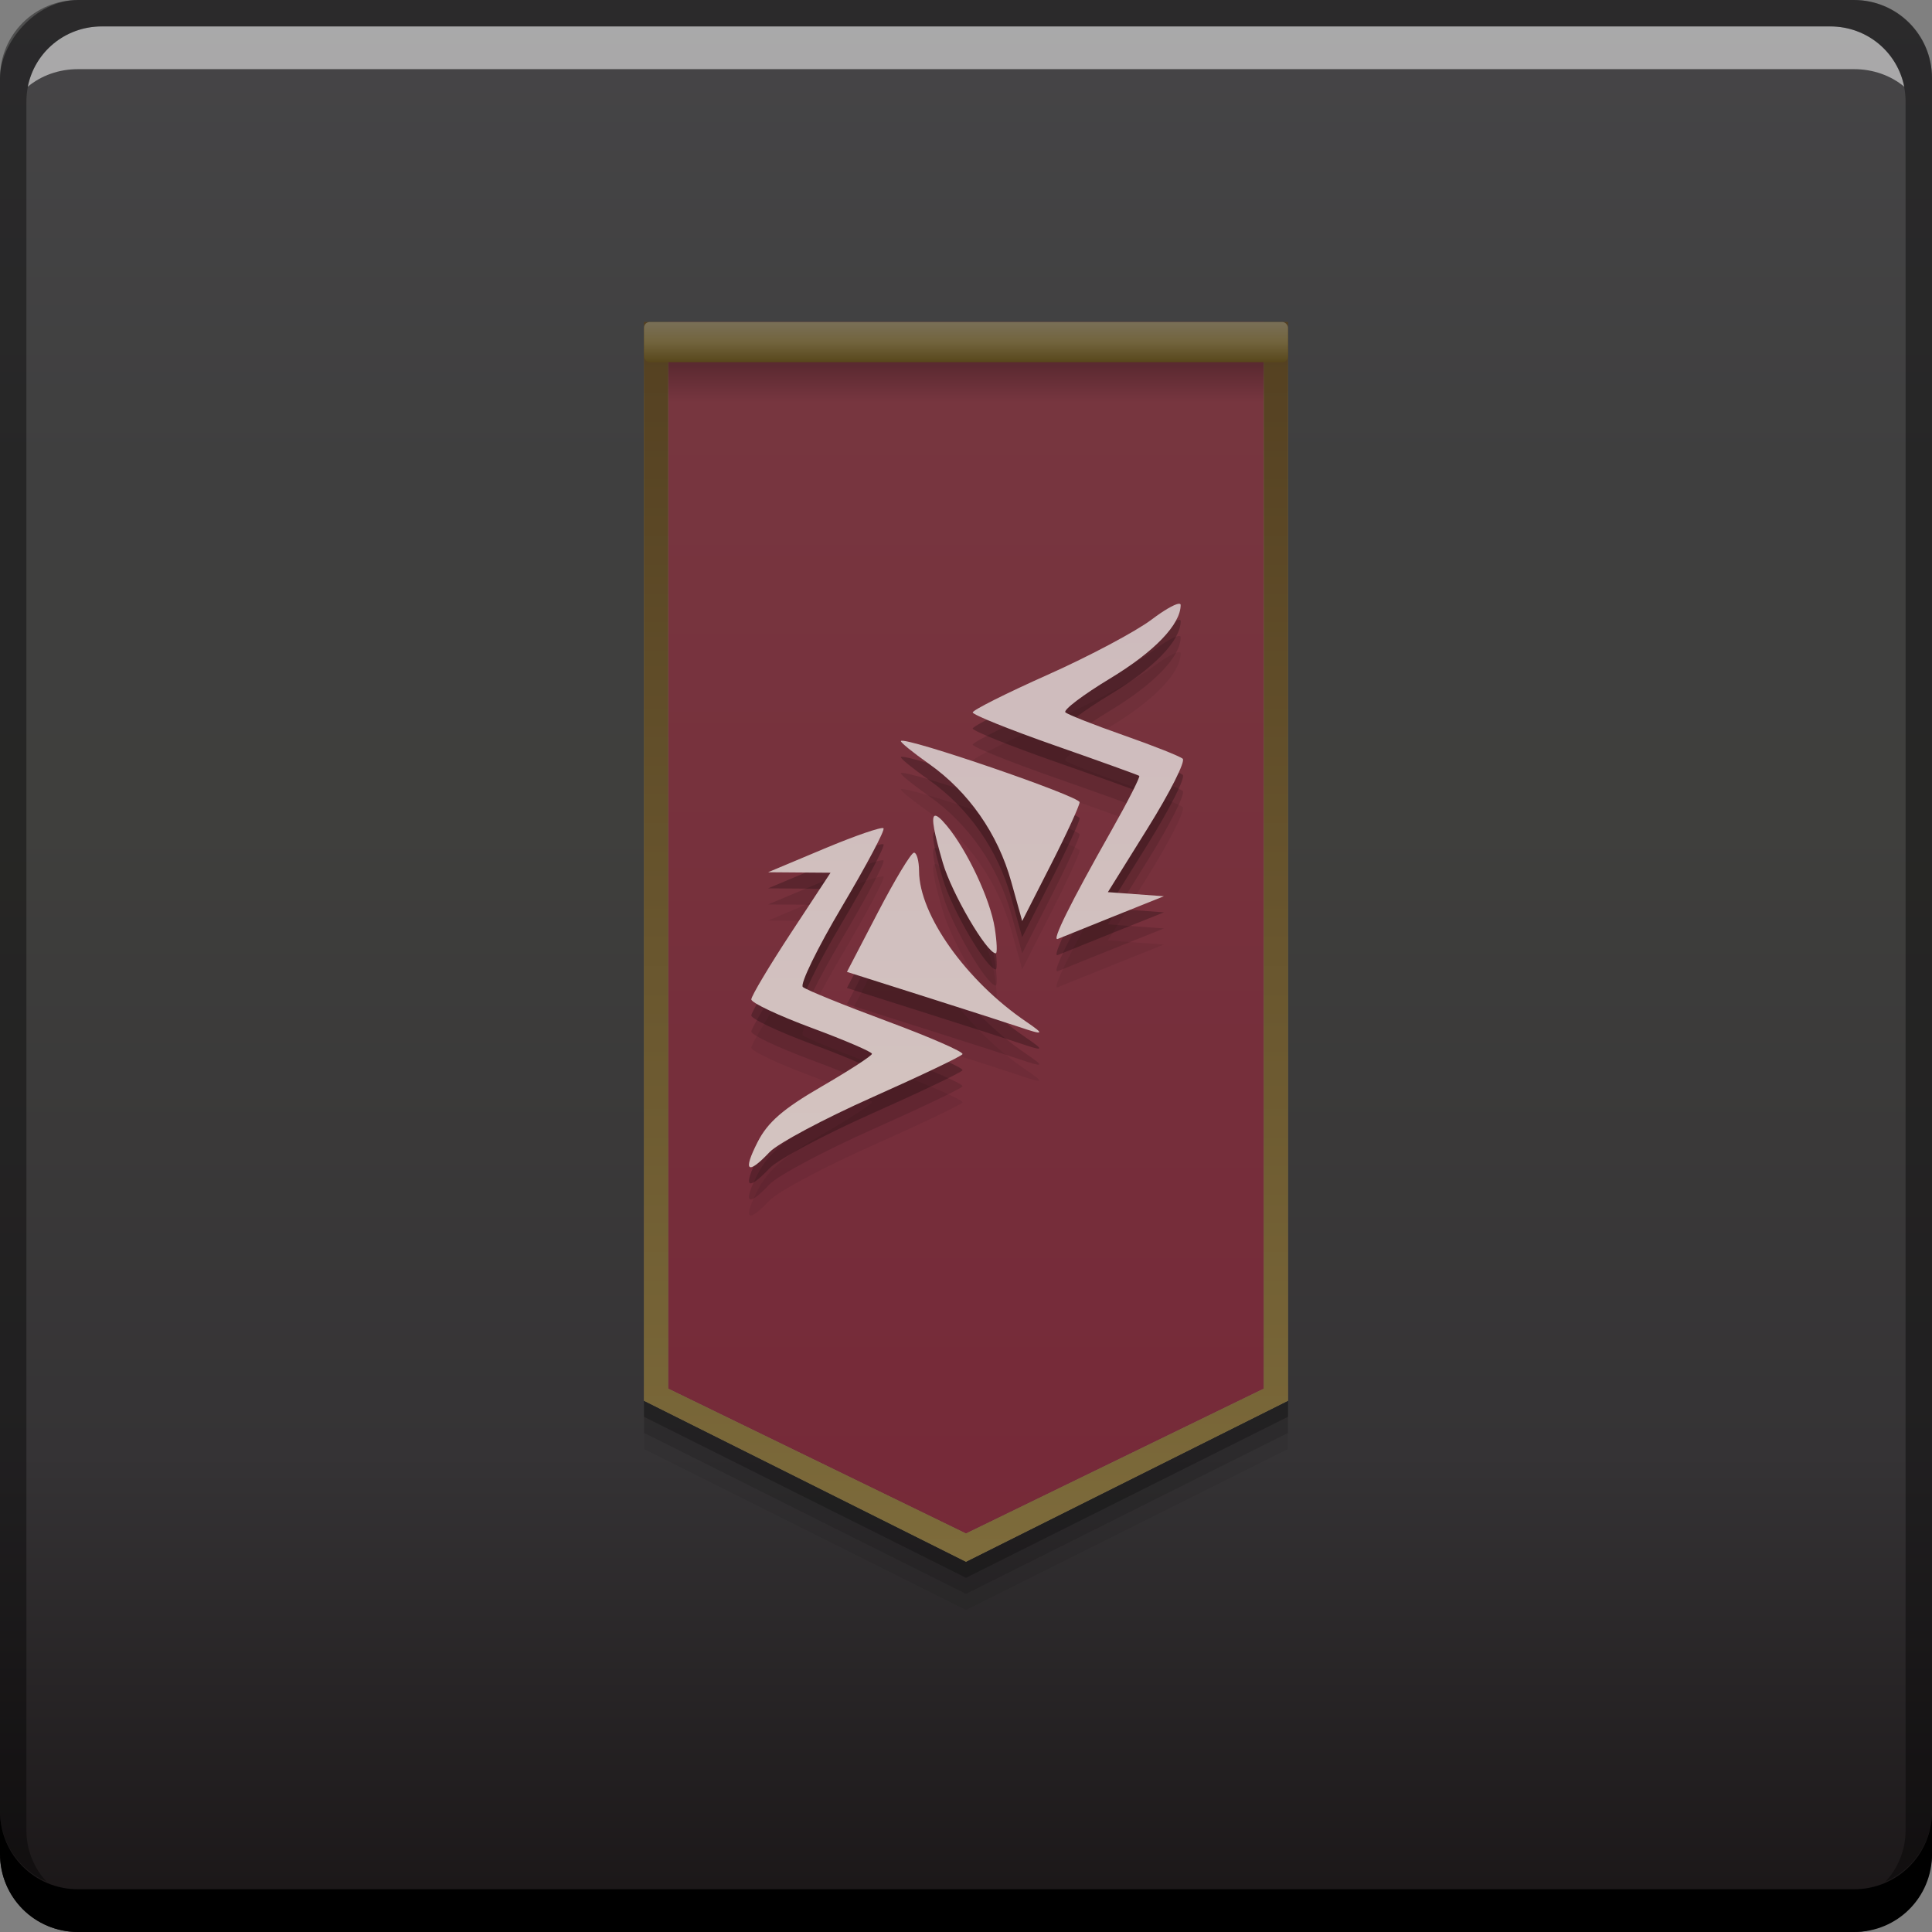 <svg xmlns="http://www.w3.org/2000/svg" xmlns:svg="http://www.w3.org/2000/svg" xmlns:xlink="http://www.w3.org/1999/xlink" id="svg10357" width="48" height="48" version="1.1" viewBox="0 0 48 48"><rect x="0" y="0" width="48" height="48" fill="#808080" stroke="none"/><defs id="defs10359"><linearGradient id="linearGradient4266"><stop id="stop4268" offset="0" stop-color="#d4c4c0" stop-opacity="1"/><stop id="stop4270" offset="1" stop-color="#cebbbd" stop-opacity="1"/></linearGradient><linearGradient id="linearGradient4236"><stop id="stop4238" offset="0" stop-color="#7f6d3c" stop-opacity="1"/><stop id="stop4240" offset="1" stop-color="#544021" stop-opacity="1"/></linearGradient><linearGradient id="linearGradient4223"><stop id="stop4225" offset="0" stop-color="#762938" stop-opacity="1"/><stop id="stop4227" offset="1" stop-color="#773740" stop-opacity="1"/></linearGradient><linearGradient id="linearGradient4213"><stop id="stop4215" offset="0" stop-color="#000" stop-opacity="1"/><stop id="stop4217" offset="1" stop-color="#000" stop-opacity="0"/></linearGradient><linearGradient id="linearGradient4192"><stop id="stop4194" offset="0" stop-color="#58471c" stop-opacity="1"/><stop id="stop4200" offset=".5" stop-color="#72643d" stop-opacity="1"/><stop id="stop4196" offset="1" stop-color="#796f57" stop-opacity="1"/></linearGradient><linearGradient id="linearGradient4165"><stop id="stop4167" offset="0" stop-color="#191516" stop-opacity="1"/><stop id="stop4170" offset=".248" stop-color="#353335" stop-opacity="1"/><stop id="stop4172" offset=".576" stop-color="#3f3f3d" stop-opacity="1"/><stop id="stop4174" offset=".758" stop-color="#3f3f3f" stop-opacity="1"/><stop id="stop4169" offset="1" stop-color="#464547" stop-opacity="1"/></linearGradient><linearGradient id="linearGradient4168" x1="-408.468" x2="-408.468" y1="-436.358" y2="-388.494" gradientUnits="userSpaceOnUse" xlink:href="#linearGradient4165"/><linearGradient id="linearGradient4198" x1="-412.429" x2="-412.429" y1="397.362" y2="396.362" gradientTransform="translate(1)" gradientUnits="userSpaceOnUse" xlink:href="#linearGradient4192"/><linearGradient id="linearGradient4219" x1="-411.429" x2="-411.429" y1="394.362" y2="398.362" gradientUnits="userSpaceOnUse" xlink:href="#linearGradient4213"/><linearGradient id="linearGradient4229" x1="-411.429" x2="-411.429" y1="427.362" y2="396.362" gradientUnits="userSpaceOnUse" xlink:href="#linearGradient4223"/><linearGradient id="linearGradient4242" x1="24" x2="24" y1="40" y2="8" gradientUnits="userSpaceOnUse" xlink:href="#linearGradient4236"/><linearGradient id="linearGradient4272" x1="-411.429" x2="-411.429" y1="420.362" y2="405.362" gradientTransform="matrix(1,0,0,1.001,7.1722815e-7,-2.27)" gradientUnits="userSpaceOnUse" xlink:href="#linearGradient4266"/></defs><g id="layer1" transform="translate(435.429,-388.362)"><rect id="rect2991-1" width="48" height="48" x="-435.429" y="-436.362" fill="url(#linearGradient4168)" fill-opacity="1" stroke="none" ry="1.945" transform="scale(1,-1)"/><path id="path4209" fill="#000" fill-opacity=".059" stroke="none" stroke-dasharray="none" stroke-dashoffset="0" stroke-linecap="square" stroke-linejoin="miter" stroke-miterlimit="4" stroke-opacity="1" stroke-width=".1" d="m -419.429,397.562 16,0 0,26.8 -8,4 -8,-4 z" opacity="1"/><path id="path4207" fill="#000" fill-opacity=".118" stroke="none" stroke-dasharray="none" stroke-dashoffset="0" stroke-linecap="square" stroke-linejoin="miter" stroke-miterlimit="4" stroke-opacity="1" stroke-width=".1" d="m -419.429,397.162 16,0 0,26.8 -8,4 -8,-4 z" opacity="1"/><path id="path4205" fill="#000" fill-opacity=".235" stroke="none" stroke-dasharray="none" stroke-dashoffset="0" stroke-linecap="square" stroke-linejoin="miter" stroke-miterlimit="4" stroke-opacity="1" stroke-width=".1" d="m -419.429,396.762 16,0 0,26.8 -8,4 -8,-4 z" opacity="1"/><path id="rect4202" fill="#796f57" fill-opacity="1" stroke="none" stroke-dasharray="none" stroke-dashoffset="0" stroke-linecap="square" stroke-linejoin="miter" stroke-miterlimit="4" stroke-opacity="1" stroke-width=".1" d="m -419.429,396.362 16,0 0,26.8 -8,4 -8,-4 z" opacity="1"/><path id="path4221" fill="url(#linearGradient4229)" fill-opacity="1" stroke="none" stroke-dasharray="none" stroke-dashoffset="0" stroke-linecap="square" stroke-linejoin="miter" stroke-miterlimit="4" stroke-opacity="1" stroke-width=".1" d="m -418.829,396.362 14.8,0 0,26.5 -7.4,3.6 -7.4,-3.6 z" opacity="1"/><path id="path4282" fill="#000" fill-opacity=".059" stroke-width=".167" d="m -406.152,404.564 c 0.036,-0.006 0.056,0.004 0.056,0.028 0,0.483 -0.649,1.159 -1.757,1.829 -0.671,0.406 -1.169,0.784 -1.106,0.839 0.062,0.056 0.714,0.313 1.447,0.57 0.733,0.257 1.393,0.519 1.467,0.582 0.074,0.063 -0.315,0.835 -0.863,1.715 l -0.996,1.6 0.696,0.051 0.696,0.051 -1.248,0.5 c -0.686,0.275 -1.311,0.527 -1.388,0.56 -0.164,0.07 0.303,-0.873 1.337,-2.702 0.407,-0.719 0.715,-1.326 0.686,-1.349 -0.03,-0.022 -0.973,-0.362 -2.096,-0.755 -1.123,-0.393 -2.041,-0.763 -2.041,-0.821 0,-0.058 0.841,-0.48 1.868,-0.938 1.027,-0.458 2.19,-1.076 2.583,-1.374 0.295,-0.223 0.55,-0.37 0.659,-0.387 z m -6.894,3.407 c 0.112,-0.112 4.447,1.375 4.44,1.523 -0.005,0.092 -0.327,0.793 -0.718,1.559 l -0.709,1.392 -0.272,-0.977 c -0.331,-1.19 -1.058,-2.233 -2.046,-2.93 -0.407,-0.287 -0.72,-0.542 -0.695,-0.567 z m 0.833,1.863 c 0.048,-0.03 0.15,0.054 0.307,0.243 0.511,0.615 1.082,1.834 1.192,2.545 0.053,0.344 0.065,0.625 0.025,0.625 -0.223,0 -1.096,-1.493 -1.316,-2.25 -0.216,-0.742 -0.287,-1.112 -0.208,-1.163 z m -1.266,0.307 c 0.043,0.043 -0.422,0.918 -1.032,1.947 -0.61,1.028 -1.047,1.926 -0.972,1.995 0.075,0.069 1.012,0.45 2.083,0.847 1.071,0.397 1.918,0.767 1.884,0.823 -0.034,0.056 -1.043,0.537 -2.242,1.071 -1.199,0.534 -2.347,1.147 -2.551,1.362 -0.551,0.582 -0.67,0.481 -0.297,-0.251 0.251,-0.493 0.633,-0.824 1.585,-1.376 0.69,-0.4 1.255,-0.767 1.256,-0.815 10e-4,-0.048 -0.673,-0.338 -1.498,-0.644 -0.825,-0.306 -1.5,-0.624 -1.5,-0.708 0,-0.083 0.443,-0.826 0.984,-1.65 l 0.984,-1.497 -0.776,-0.006 -0.776,-0.006 1.396,-0.586 c 0.767,-0.322 1.43,-0.55 1.473,-0.507 z m 0.757,0.605 c 0.069,-1.8e-4 0.126,0.206 0.127,0.458 0.004,1.089 1.17,2.728 2.665,3.744 0.466,0.317 0.438,0.338 -0.167,0.132 -0.229,-0.078 -1.288,-0.419 -2.353,-0.757 l -1.937,-0.615 0.77,-1.48 c 0.423,-0.814 0.826,-1.481 0.895,-1.481 z"/><path id="rect846" fill="#000" fill-opacity="1" stroke="none" d="m -435.429,433.362 0,1.062 c 0,1.077 0.86,1.938 1.938,1.938 l 44.125,0 c 1.077,0 1.938,-0.86 1.938,-1.938 l 0,-1.062 c 0,1.077 -0.86,1.938 -1.938,1.938 l -44.125,0 c -1.077,0 -1.938,-0.86 -1.938,-1.938 z"/><path id="path7515" fill="#fff" fill-opacity=".537" stroke="none" d="m -432.897,389.018 c -0.917,0 -1.671,0.639 -1.844,1.5 0.336,-0.28 0.775,-0.438 1.25,-0.438 l 44.125,0 c 0.475,0 0.914,0.158 1.25,0.438 -0.173,-0.861 -0.927,-1.5 -1.844,-1.5 l -42.938,0 z"/><path id="rect4280" fill="#000" fill-opacity=".392" stroke="none" d="m -433.491,388.362 c -1.077,0 -1.938,0.86 -1.938,1.938 l 0,43.062 c 0,0.793 0.48,1.449 1.156,1.75 -0.309,-0.333 -0.5,-0.782 -0.5,-1.281 l 0,-42.938 c 0,-1.048 0.827,-1.875 1.875,-1.875 l 42.938,0 c 1.048,0 1.875,0.827 1.875,1.875 l 0,42.938 c 0,0.499 -0.191,0.948 -0.5,1.281 0.676,-0.301 1.156,-0.957 1.156,-1.75 l 0,-43.062 c 0,-1.077 -0.86,-1.938 -1.938,-1.938 l -44.125,0 z"/><rect id="rect4211" width="16" height="2" x="-419.429" y="396.362" fill="url(#linearGradient4219)" fill-opacity="1" stroke="none" stroke-dasharray="none" stroke-dashoffset="0" stroke-linecap="square" stroke-linejoin="miter" stroke-miterlimit="4" stroke-opacity="1" stroke-width=".1" opacity="1" ry="0"/><path id="path4231" fill="url(#linearGradient4242)" fill-opacity="1" stroke="none" stroke-dasharray="none" stroke-dashoffset="0" stroke-linecap="square" stroke-linejoin="miter" stroke-miterlimit="4" stroke-opacity="1" stroke-width=".1" d="M 16 8 L 16 34.801 L 24 38.801 L 32 34.801 L 32 8 L 31.4 8 L 31.4 34.5 L 24 38.1 L 16.6 34.5 L 16.6 8 L 16 8 z" opacity="1" transform="translate(-435.429,388.362)"/><rect id="rect4190" width="16" height="1" x="-419.429" y="396.362" fill="url(#linearGradient4198)" fill-opacity="1" stroke="none" stroke-dasharray="none" stroke-dashoffset="0" stroke-linecap="square" stroke-linejoin="miter" stroke-miterlimit="4" stroke-opacity="1" stroke-width=".1" opacity="1" ry=".143"/><path id="path4280" fill="#000" fill-opacity=".118" stroke-width=".167" d="m -406.152,404.164 c 0.036,-0.006 0.056,0.004 0.056,0.028 0,0.483 -0.649,1.159 -1.757,1.829 -0.671,0.406 -1.169,0.784 -1.106,0.839 0.062,0.056 0.714,0.313 1.447,0.57 0.733,0.257 1.393,0.519 1.467,0.582 0.074,0.063 -0.315,0.835 -0.863,1.715 l -0.996,1.6 0.696,0.051 0.696,0.051 -1.248,0.5 c -0.686,0.275 -1.311,0.527 -1.388,0.56 -0.164,0.07 0.303,-0.873 1.337,-2.702 0.407,-0.719 0.715,-1.326 0.686,-1.349 -0.03,-0.022 -0.973,-0.362 -2.096,-0.755 -1.123,-0.393 -2.041,-0.763 -2.041,-0.821 0,-0.058 0.841,-0.48 1.868,-0.938 1.027,-0.458 2.19,-1.076 2.583,-1.374 0.295,-0.223 0.55,-0.37 0.659,-0.387 z m -6.894,3.407 c 0.112,-0.112 4.447,1.375 4.44,1.523 -0.005,0.092 -0.327,0.793 -0.718,1.559 l -0.709,1.392 -0.272,-0.977 c -0.331,-1.19 -1.058,-2.233 -2.046,-2.93 -0.407,-0.287 -0.72,-0.542 -0.695,-0.567 z m 0.833,1.863 c 0.048,-0.03 0.15,0.054 0.307,0.243 0.511,0.615 1.082,1.834 1.192,2.545 0.053,0.344 0.065,0.625 0.025,0.625 -0.223,0 -1.096,-1.493 -1.316,-2.25 -0.216,-0.742 -0.287,-1.112 -0.208,-1.163 z m -1.266,0.307 c 0.043,0.043 -0.422,0.918 -1.032,1.947 -0.61,1.028 -1.047,1.926 -0.972,1.995 0.075,0.069 1.012,0.45 2.083,0.847 1.071,0.397 1.918,0.767 1.884,0.823 -0.034,0.056 -1.043,0.537 -2.242,1.071 -1.199,0.534 -2.347,1.147 -2.551,1.362 -0.551,0.582 -0.67,0.481 -0.297,-0.251 0.251,-0.493 0.633,-0.824 1.585,-1.376 0.69,-0.4 1.255,-0.767 1.256,-0.815 10e-4,-0.048 -0.673,-0.338 -1.498,-0.644 -0.825,-0.306 -1.5,-0.624 -1.5,-0.708 0,-0.083 0.443,-0.826 0.984,-1.65 l 0.984,-1.497 -0.776,-0.006 -0.776,-0.006 1.396,-0.586 c 0.767,-0.322 1.43,-0.55 1.473,-0.507 z m 0.757,0.605 c 0.069,-1.8e-4 0.126,0.206 0.127,0.458 0.004,1.089 1.17,2.728 2.665,3.744 0.466,0.317 0.438,0.338 -0.167,0.132 -0.229,-0.078 -1.288,-0.419 -2.353,-0.757 l -1.937,-0.615 0.77,-1.48 c 0.423,-0.814 0.826,-1.481 0.895,-1.481 z"/><path id="path4276" fill="#000" fill-opacity=".235" stroke-width=".167" d="m -406.152,403.764 c 0.036,-0.006 0.056,0.004 0.056,0.028 0,0.483 -0.649,1.159 -1.757,1.829 -0.671,0.406 -1.169,0.784 -1.106,0.839 0.062,0.056 0.714,0.313 1.447,0.57 0.733,0.257 1.393,0.519 1.467,0.582 0.074,0.063 -0.315,0.835 -0.863,1.715 l -0.996,1.6 0.696,0.051 0.696,0.051 -1.248,0.5 c -0.686,0.275 -1.311,0.527 -1.388,0.56 -0.164,0.07 0.303,-0.873 1.337,-2.702 0.407,-0.719 0.715,-1.326 0.686,-1.349 -0.03,-0.022 -0.973,-0.362 -2.096,-0.755 -1.123,-0.393 -2.041,-0.763 -2.041,-0.821 0,-0.058 0.841,-0.48 1.868,-0.938 1.027,-0.458 2.19,-1.076 2.583,-1.374 0.295,-0.223 0.55,-0.37 0.659,-0.387 z m -6.894,3.407 c 0.112,-0.112 4.447,1.375 4.44,1.523 -0.005,0.092 -0.327,0.793 -0.718,1.559 l -0.709,1.392 -0.272,-0.977 c -0.331,-1.19 -1.058,-2.233 -2.046,-2.93 -0.407,-0.287 -0.72,-0.542 -0.695,-0.567 z m 0.833,1.863 c 0.048,-0.03 0.15,0.054 0.307,0.243 0.511,0.615 1.082,1.834 1.192,2.545 0.053,0.344 0.065,0.625 0.025,0.625 -0.223,0 -1.096,-1.493 -1.316,-2.25 -0.216,-0.742 -0.287,-1.112 -0.208,-1.163 z m -1.266,0.307 c 0.043,0.043 -0.422,0.918 -1.032,1.947 -0.61,1.028 -1.047,1.926 -0.972,1.995 0.075,0.069 1.012,0.45 2.083,0.847 1.071,0.397 1.918,0.767 1.884,0.823 -0.034,0.056 -1.043,0.537 -2.242,1.071 -1.199,0.534 -2.347,1.147 -2.551,1.362 -0.551,0.582 -0.67,0.481 -0.297,-0.251 0.251,-0.493 0.633,-0.824 1.585,-1.376 0.69,-0.4 1.255,-0.767 1.256,-0.815 10e-4,-0.048 -0.673,-0.338 -1.498,-0.644 -0.825,-0.306 -1.5,-0.624 -1.5,-0.708 0,-0.083 0.443,-0.826 0.984,-1.65 l 0.984,-1.497 -0.776,-0.006 -0.776,-0.006 1.396,-0.586 c 0.767,-0.322 1.43,-0.55 1.473,-0.507 z m 0.757,0.605 c 0.069,-1.8e-4 0.126,0.206 0.127,0.458 0.004,1.089 1.17,2.728 2.665,3.744 0.466,0.317 0.438,0.338 -0.167,0.132 -0.229,-0.078 -1.288,-0.419 -2.353,-0.757 l -1.937,-0.615 0.77,-1.48 c 0.423,-0.814 0.826,-1.481 0.895,-1.481 z"/><path id="path4246" fill="url(#linearGradient4272)" fill-opacity="1" stroke-width=".167" d="m -406.152,403.364 c 0.036,-0.006 0.056,0.004 0.056,0.028 0,0.483 -0.649,1.159 -1.757,1.829 -0.671,0.406 -1.169,0.784 -1.106,0.839 0.062,0.056 0.714,0.313 1.447,0.57 0.733,0.257 1.393,0.519 1.467,0.582 0.074,0.063 -0.315,0.835 -0.863,1.715 l -0.996,1.6 0.696,0.051 0.696,0.051 -1.248,0.5 c -0.686,0.275 -1.311,0.527 -1.388,0.56 -0.164,0.07 0.303,-0.873 1.337,-2.702 0.407,-0.719 0.715,-1.326 0.686,-1.349 -0.03,-0.022 -0.973,-0.362 -2.096,-0.755 -1.123,-0.393 -2.041,-0.763 -2.041,-0.821 0,-0.058 0.841,-0.48 1.868,-0.938 1.027,-0.458 2.19,-1.076 2.583,-1.374 0.295,-0.223 0.55,-0.37 0.659,-0.387 z m -6.894,3.407 c 0.112,-0.112 4.447,1.375 4.44,1.523 -0.005,0.092 -0.327,0.793 -0.718,1.559 l -0.709,1.392 -0.272,-0.977 c -0.331,-1.19 -1.058,-2.233 -2.046,-2.93 -0.407,-0.287 -0.72,-0.542 -0.695,-0.567 z m 0.833,1.863 c 0.048,-0.03 0.15,0.054 0.307,0.243 0.511,0.615 1.082,1.834 1.192,2.545 0.053,0.344 0.065,0.625 0.025,0.625 -0.223,0 -1.096,-1.493 -1.316,-2.25 -0.216,-0.742 -0.287,-1.112 -0.208,-1.163 z m -1.266,0.307 c 0.043,0.043 -0.422,0.918 -1.032,1.947 -0.61,1.028 -1.047,1.926 -0.972,1.995 0.075,0.069 1.012,0.45 2.083,0.847 1.071,0.397 1.918,0.767 1.884,0.823 -0.034,0.056 -1.043,0.537 -2.242,1.071 -1.199,0.534 -2.347,1.147 -2.551,1.362 -0.551,0.582 -0.67,0.481 -0.297,-0.251 0.251,-0.493 0.633,-0.824 1.585,-1.376 0.69,-0.4 1.255,-0.767 1.256,-0.815 10e-4,-0.048 -0.673,-0.338 -1.498,-0.644 -0.825,-0.306 -1.5,-0.624 -1.5,-0.708 0,-0.083 0.443,-0.826 0.984,-1.65 l 0.984,-1.497 -0.776,-0.006 -0.776,-0.006 1.396,-0.586 c 0.767,-0.322 1.43,-0.55 1.473,-0.507 z m 0.757,0.605 c 0.069,-1.8e-4 0.126,0.206 0.127,0.458 0.004,1.089 1.17,2.728 2.665,3.744 0.466,0.317 0.438,0.338 -0.167,0.132 -0.229,-0.078 -1.288,-0.419 -2.353,-0.757 l -1.937,-0.615 0.77,-1.48 c 0.423,-0.814 0.826,-1.481 0.895,-1.481 z"/></g></svg>